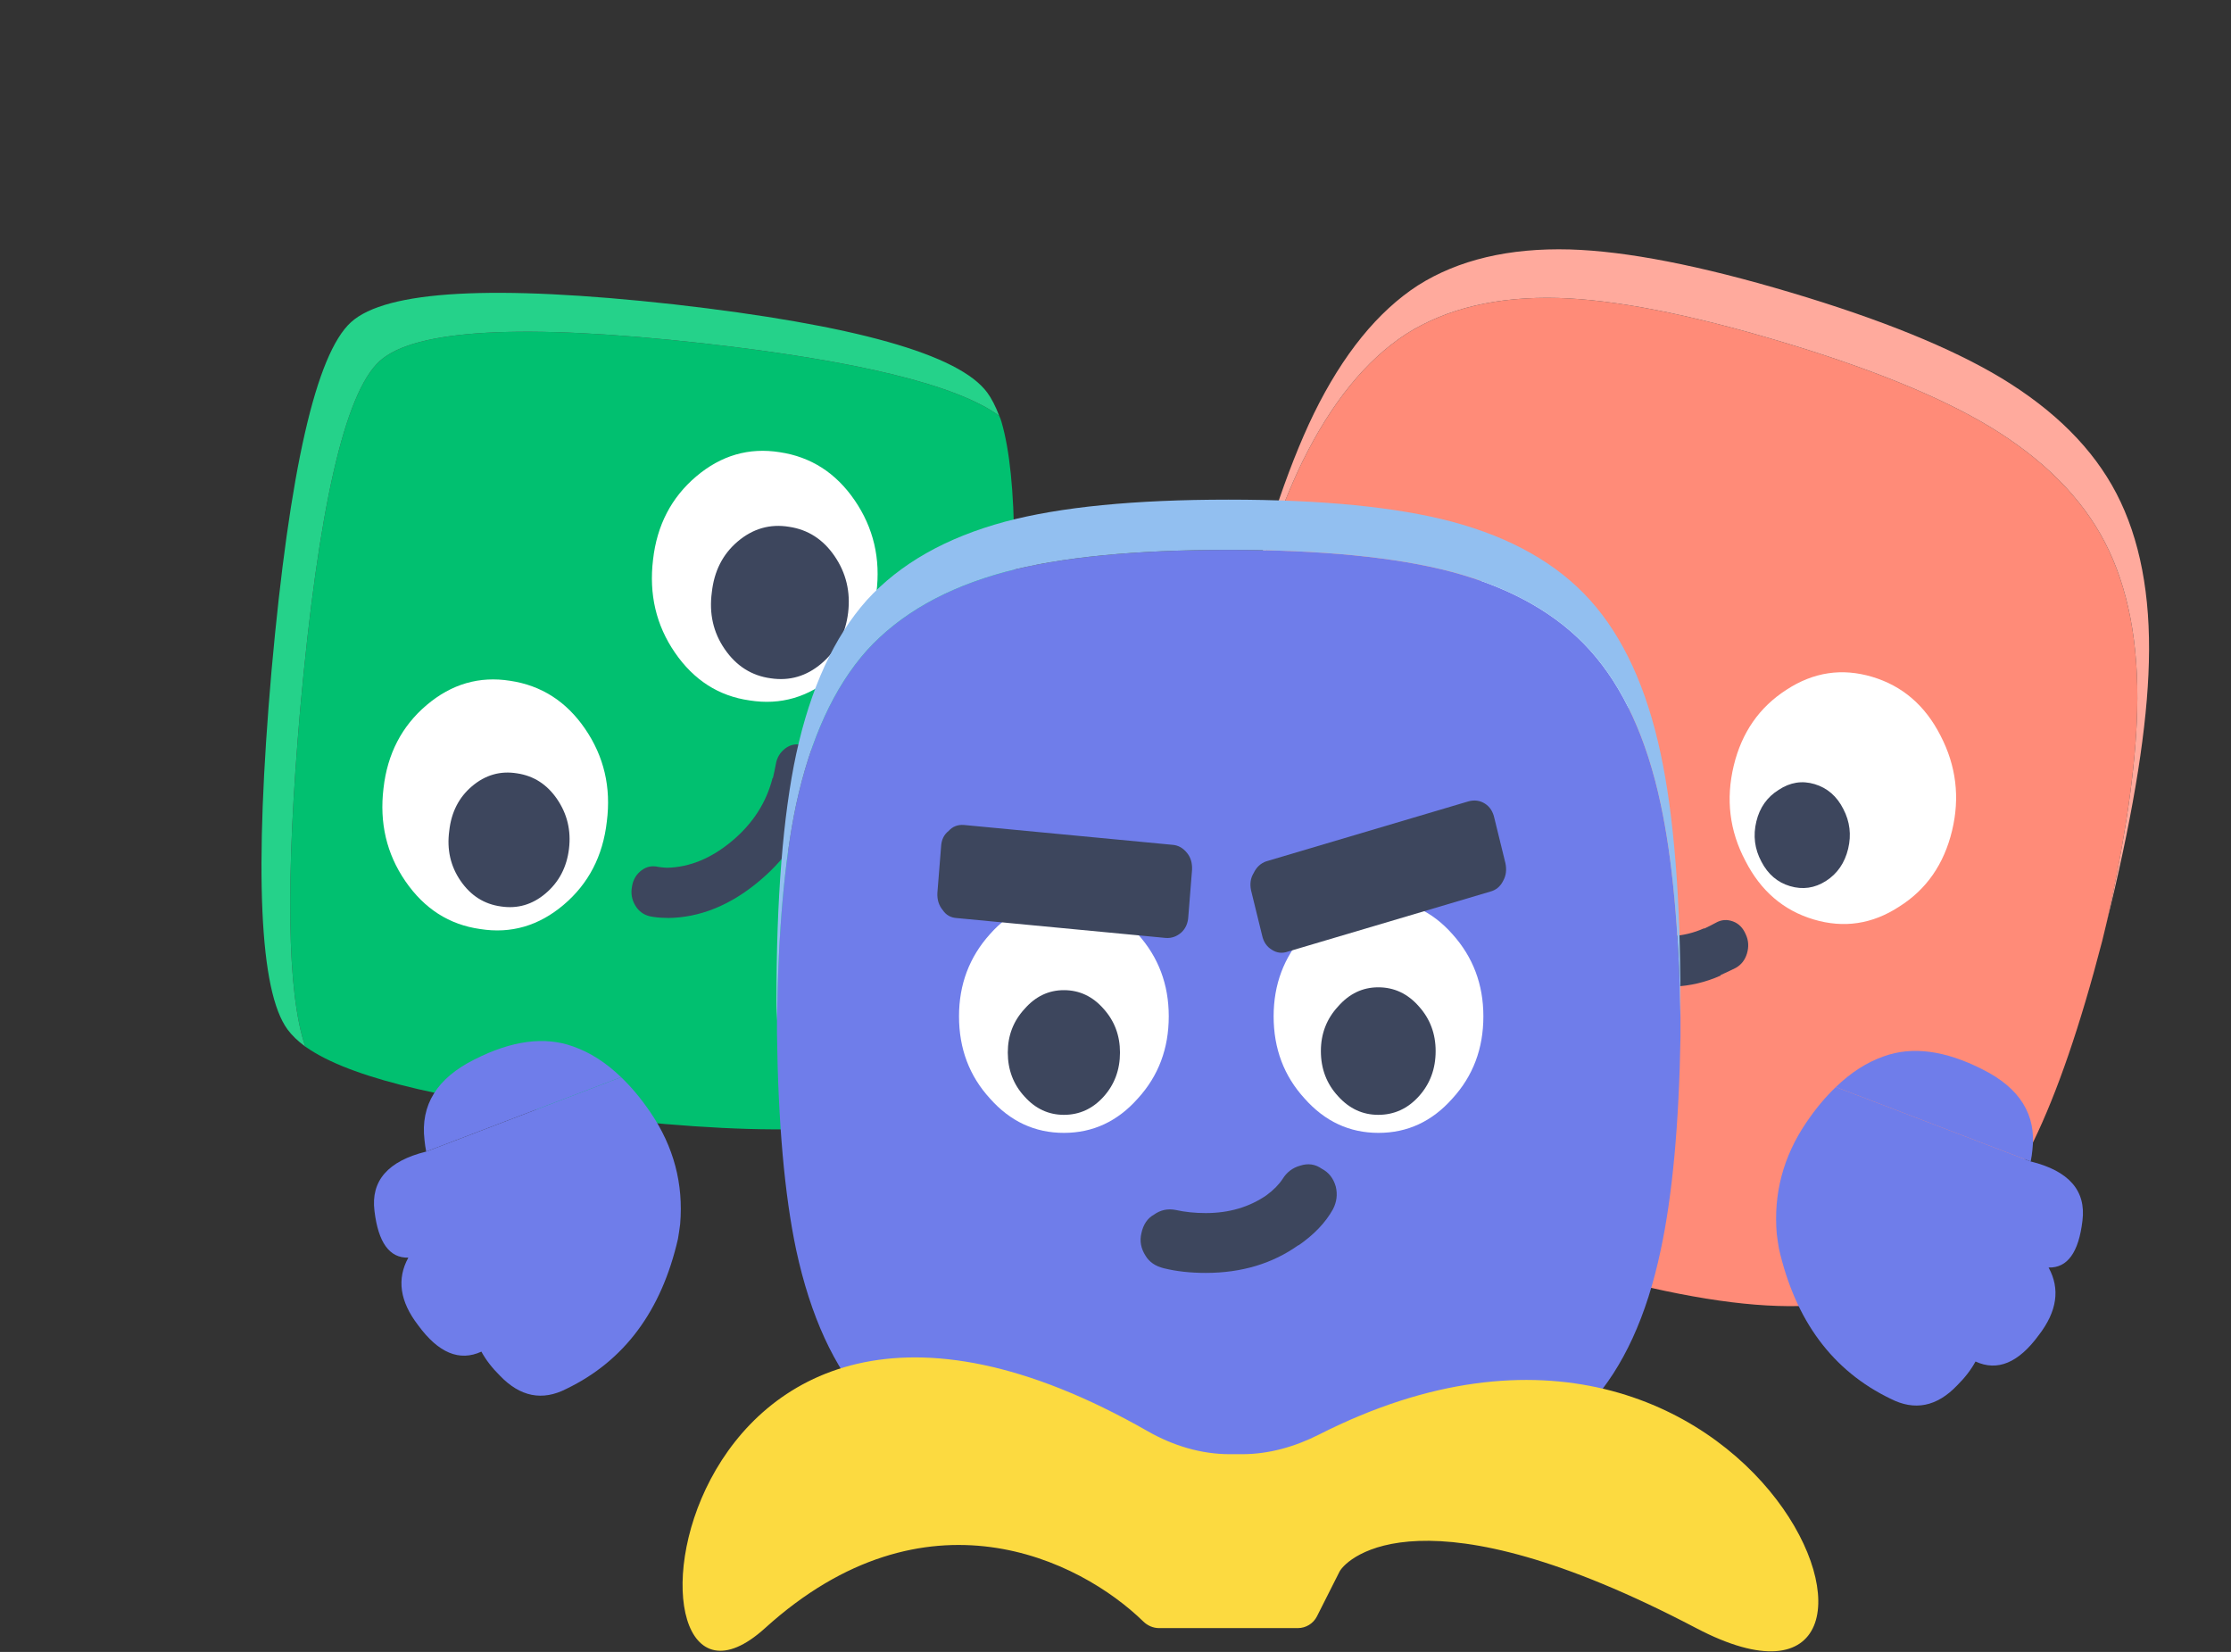 <svg width="416" height="308" viewBox="0 0 416 308" fill="none" xmlns="http://www.w3.org/2000/svg">
<rect x="0" y="0" width="416" height="308" fill="#333333" stroke="none"/>
<path d="M130.99 63.992C97.376 60.277 77.308 61.388 70.785 67.325C64.261 73.263 59.324 94.912 55.973 132.273C53.204 164.261 53.521 185.215 56.924 195.135C57.255 195.338 57.609 195.571 57.985 195.835C66.533 201.274 84.554 205.457 112.048 208.385C145.607 212.15 165.675 211.038 172.253 205.051C178.776 199.114 183.713 177.464 187.065 140.103C189.904 109.566 189.794 89.079 186.737 78.642C186.623 78.241 186.482 77.865 186.314 77.513C178.344 71.75 159.903 67.243 130.99 63.992Z" fill="url(#paint0_linear_413_739)"/>
<path d="M71.511 146.963C70.729 153.418 72.085 159.19 75.577 164.279C79.113 169.429 83.763 172.407 89.528 173.212C95.28 174.127 100.474 172.619 105.109 168.688C109.744 164.758 112.424 159.589 113.15 153.181C113.974 146.787 112.619 141.016 109.084 135.865C105.591 130.777 100.941 127.799 95.133 126.932C89.381 126.017 84.187 127.525 79.552 131.456C74.917 135.386 72.237 140.555 71.511 146.963Z" fill="white"/>
<path d="M106.094 158.265C106.509 154.839 105.764 151.738 103.858 148.962C101.991 146.241 99.516 144.651 96.433 144.191C93.313 143.675 90.503 144.476 88.005 146.595C85.557 148.671 84.144 151.45 83.767 154.931C83.302 158.4 84.004 161.494 85.871 164.215C87.777 166.991 90.296 168.588 93.428 169.006C96.511 169.466 99.276 168.658 101.724 166.582C104.222 164.464 105.679 161.691 106.094 158.265Z" fill="#3D465D"/>
<path d="M121.77 104.343C120.989 110.798 122.344 116.57 125.837 121.659C129.372 126.809 134.022 129.787 139.788 130.592C145.54 131.507 150.733 129.999 155.368 126.068C160.003 122.138 162.684 116.968 163.409 110.561C164.234 104.167 162.878 98.395 159.343 93.245C155.85 88.156 151.2 85.179 145.392 84.311C139.64 83.397 134.447 84.905 129.812 88.835C125.177 92.766 122.496 97.935 121.77 104.343Z" fill="white"/>
<path d="M158.143 114.242C158.615 110.342 157.767 106.812 155.598 103.652C153.472 100.555 150.655 98.745 147.146 98.221C143.594 97.634 140.396 98.546 137.553 100.957C134.766 103.321 133.158 106.484 132.729 110.447C132.2 114.395 132.998 117.918 135.124 121.014C137.293 124.174 140.16 125.992 143.726 126.468C147.235 126.992 150.382 126.072 153.169 123.709C156.013 121.297 157.671 118.142 158.143 114.242Z" fill="#3D465D"/>
<path d="M152.218 147.736L152.154 147.643C152.441 146.516 152.7 145.413 152.931 144.334C153.132 143.083 152.92 141.938 152.294 140.897C151.626 139.795 150.729 139.132 149.604 138.908C148.436 138.622 147.384 138.827 146.448 139.523C145.456 140.266 144.859 141.263 144.658 142.514C144.509 143.327 144.332 144.164 144.128 145.025L144.044 145.096C142.897 149.603 140.425 153.466 136.628 156.687C132.718 160.001 128.629 161.702 124.359 161.789C123.811 161.763 123.291 161.713 122.799 161.639C121.631 161.353 120.579 161.558 119.643 162.254C118.651 162.997 118.054 163.994 117.853 165.245C117.595 166.543 117.801 167.743 118.469 168.846C119.094 169.886 119.991 170.549 121.159 170.835C122.088 171.029 123.128 171.129 124.28 171.134C124.336 171.086 124.385 171.094 124.428 171.156C130.496 171.115 136.266 168.774 141.739 164.133C147.1 159.587 150.593 154.121 152.218 147.736Z" fill="#3D465D"/>
<path d="M125.65 56.743C92.036 53.028 71.968 54.139 65.444 60.077C58.921 66.014 53.984 87.664 50.633 125.025C47.37 162.507 48.365 184.812 53.617 191.94C54.418 193.027 55.52 194.092 56.924 195.135C53.521 185.215 53.204 164.261 55.973 132.274C59.324 94.912 64.261 73.263 70.785 67.326C77.308 61.388 97.376 60.277 130.99 63.992C159.903 67.243 178.344 71.75 186.314 77.514C185.626 75.718 184.882 74.276 184.081 73.189C178.829 66.061 159.352 60.579 125.65 56.743Z" fill="#25D28A"/>
<path d="M370.936 79.5C361.598 73.891 348.517 68.581 331.691 63.57C314.797 58.538 301.079 55.867 290.537 55.555C279.194 55.248 269.747 57.484 262.195 62.266C254.693 67.142 248.227 75.115 242.795 86.184C238.293 95.509 234.004 108.171 229.929 124.169C229.748 124.923 229.566 125.677 229.384 126.431C225.716 142.55 223.735 155.899 223.439 166.477C223.145 179.157 225.159 189.656 229.481 197.973C233.852 206.386 241.027 213.573 251.007 219.535C260.277 225.124 273.358 230.434 290.252 235.466C307.078 240.477 320.796 243.148 331.406 243.48C342.798 243.883 352.245 241.647 359.747 236.77C367.299 231.989 373.766 224.016 379.148 212.852C383.614 203.677 387.891 191.214 391.979 175.462C392.033 175.236 392.079 175.048 392.115 174.897L392.797 172.07C396.342 156.156 398.244 142.986 398.504 132.558C398.847 119.974 396.833 109.475 392.462 101.063C388.14 92.745 380.965 85.558 370.936 79.5Z" fill="url(#paint1_linear_413_739)"/>
<path d="M272.067 110.405C266.992 113.661 263.709 118.38 262.219 124.562C260.71 130.82 261.431 136.731 264.379 142.296C267.242 147.916 271.489 151.565 277.121 153.242C282.752 154.919 288.071 154.12 293.079 150.843C298.136 147.663 301.419 142.944 302.927 136.686C304.417 130.504 303.697 124.593 300.767 118.952C297.904 113.332 293.657 109.683 288.025 108.006C282.394 106.329 277.075 107.128 272.067 110.405Z" fill="white"/>
<path d="M288.906 142.813C291.917 140.882 293.877 138.031 294.785 134.261C295.676 130.567 295.252 127.047 293.513 123.701C291.793 120.28 289.237 118.064 285.844 117.053C282.52 116.063 279.343 116.572 276.314 118.579C273.236 120.49 271.251 123.293 270.36 126.987C269.452 130.757 269.901 134.325 271.707 137.691C273.445 141.037 275.977 143.205 279.301 144.195C282.694 145.205 285.895 144.745 288.906 142.813Z" fill="#3D465D"/>
<path d="M333.129 128.591C328.054 131.847 324.771 136.566 323.281 142.748C321.773 149.006 322.493 154.917 325.442 160.482C328.304 166.102 332.551 169.751 338.183 171.428C343.814 173.105 349.133 172.306 354.141 169.029C359.198 165.849 362.481 161.13 363.989 154.872C365.48 148.69 364.759 142.779 361.829 137.138C358.966 131.518 354.719 127.869 349.088 126.192C343.456 124.515 338.137 125.315 333.129 128.591Z" fill="white"/>
<path d="M340.491 164.242C342.601 162.888 343.974 160.891 344.611 158.249C345.235 155.66 344.938 153.194 343.72 150.849C342.514 148.452 340.723 146.899 338.346 146.191C336.016 145.497 333.79 145.853 331.668 147.26C329.51 148.599 328.12 150.563 327.496 153.152C326.859 155.793 327.173 158.293 328.439 160.652C329.657 162.997 331.431 164.516 333.761 165.21C336.138 165.918 338.381 165.595 340.491 164.242Z" fill="#3D465D"/>
<path d="M320.825 181.895L320.852 181.781C321.83 181.345 322.774 180.899 323.684 180.443C324.698 179.856 325.384 178.97 325.743 177.784C326.12 176.522 326.044 175.328 325.516 174.201C325.006 172.998 324.217 172.198 323.15 171.799C322.014 171.38 320.94 171.464 319.926 172.051C319.256 172.417 318.552 172.773 317.814 173.119L317.712 173.089C313.801 174.833 309.539 175.018 304.925 173.644C300.176 172.23 296.466 169.67 293.796 165.966C293.48 165.468 293.198 164.98 292.949 164.502C292.439 163.299 291.651 162.499 290.583 162.1C289.448 161.681 288.373 161.765 287.359 162.352C286.277 162.918 285.548 163.833 285.171 165.094C284.812 166.28 284.888 167.474 285.398 168.677C285.827 169.613 286.392 170.589 287.092 171.605C287.16 171.626 287.185 171.673 287.166 171.749C290.903 177.063 296.095 180.711 302.744 182.691C309.258 184.631 315.285 184.365 320.825 181.895Z" fill="#3D465D"/>
<path d="M331.69 63.57C348.517 68.581 361.598 73.891 370.936 79.501C380.965 85.558 388.14 92.746 392.462 101.063C396.833 109.476 398.847 119.974 398.504 132.559C398.244 142.986 396.342 156.157 392.797 172.07C393.015 171.165 393.242 170.223 393.478 169.243C397.985 150.545 400.388 135.301 400.685 123.511C401.028 110.927 399.014 100.429 394.643 92.016C390.321 83.699 383.146 76.511 373.117 70.454C363.779 64.844 350.697 59.534 333.871 54.523C316.978 49.491 303.26 46.82 292.718 46.508C281.375 46.201 271.928 48.438 264.376 53.219C256.874 58.095 250.408 66.068 244.976 77.137C239.93 87.512 235.153 102.049 230.645 120.746C230.373 121.877 230.134 123.018 229.929 124.169C234.004 108.171 238.293 95.509 242.795 86.184C248.227 75.115 254.693 67.142 262.195 62.266C269.747 57.485 279.194 55.248 290.537 55.556C301.079 55.867 314.797 58.538 331.69 63.57Z" fill="#FFAA9D"/>
<path d="M270.68 106.619C260.355 103.888 246.482 102.522 229.062 102.522C211.573 102.522 197.7 103.888 187.445 106.619C176.417 109.585 167.813 114.464 161.632 121.254C155.521 128.123 151.131 137.684 148.462 149.939C146.284 160.242 145.09 173.706 144.879 190.331C144.879 191.111 144.879 191.892 144.879 192.672C145.09 209.298 146.284 222.762 148.462 233.065C151.131 245.397 155.521 254.958 161.632 261.749C167.813 268.618 176.417 273.496 187.445 276.384C197.7 279.116 211.573 280.482 229.062 280.482C246.482 280.482 260.355 279.116 270.68 276.384C281.778 273.496 290.382 268.618 296.493 261.749C302.674 254.958 307.064 245.397 309.663 233.065C311.841 222.918 313.07 209.649 313.351 193.258C313.351 193.024 313.351 192.829 313.351 192.672V189.745C313.07 173.354 311.841 160.085 309.663 149.939C307.064 137.684 302.674 128.123 296.493 121.254C290.382 114.464 281.778 109.585 270.68 106.619Z" fill="#6F7DEA"/>
<path d="M198.376 167.759C192.966 167.759 188.37 169.895 184.59 174.169C180.744 178.442 178.821 183.549 178.821 189.488C178.821 195.5 180.744 200.606 184.59 204.808C188.37 209.081 192.966 211.218 198.376 211.218C203.786 211.218 208.381 209.081 212.162 204.808C216.008 200.606 217.931 195.5 217.931 189.488C217.931 183.549 216.008 178.442 212.162 174.169C208.381 169.895 203.786 167.759 198.376 167.759Z" fill="white"/>
<path d="M198.376 184.609C195.528 184.609 193.088 185.771 191.054 188.096C188.962 190.356 187.916 193.068 187.916 196.232C187.916 199.461 188.962 202.205 191.054 204.465C193.088 206.725 195.528 207.855 198.376 207.855C201.281 207.855 203.751 206.725 205.785 204.465C207.819 202.205 208.836 199.461 208.836 196.232C208.836 193.068 207.819 190.356 205.785 188.096C203.751 185.771 201.281 184.609 198.376 184.609Z" fill="#3D465D"/>
<path d="M257.04 167.759C251.63 167.759 247.034 169.895 243.254 174.169C239.408 178.442 237.485 183.549 237.485 189.488C237.485 195.5 239.408 200.606 243.254 204.808C247.034 209.081 251.63 211.218 257.04 211.218C262.45 211.218 267.045 209.081 270.826 204.808C274.672 200.606 276.595 195.5 276.595 189.488C276.595 183.549 274.672 178.442 270.826 174.169C267.045 169.895 262.45 167.759 257.04 167.759Z" fill="white"/>
<path d="M256.996 184.078C254.084 184.078 251.587 185.267 249.507 187.644C247.367 189.956 246.297 192.73 246.297 195.966C246.297 199.269 247.367 202.076 249.507 204.387C251.587 206.699 254.084 207.855 256.996 207.855C259.968 207.855 262.494 206.699 264.574 204.387C266.655 202.076 267.695 199.269 267.695 195.966C267.695 192.73 266.655 189.956 264.574 187.644C262.494 185.267 259.968 184.078 256.996 184.078Z" fill="#3D465D"/>
<path d="M175.804 169.706C176.415 170.614 177.288 171.102 178.425 171.17L217.368 174.875C218.441 174.955 219.412 174.614 220.282 173.851C221.088 173.102 221.522 172.095 221.582 170.832L222.273 162.194C222.333 160.931 222.032 159.887 221.369 159.063C220.619 158.109 219.708 157.592 218.635 157.512L179.692 153.807C178.555 153.739 177.621 154.11 176.891 154.918C176.009 155.609 175.538 156.586 175.477 157.849L174.787 166.487C174.726 167.75 175.065 168.823 175.804 169.706Z" fill="#3D465D"/>
<path d="M236.116 160.588C235.074 160.95 234.291 161.674 233.77 162.761C233.183 163.702 233.02 164.789 233.281 166.02L235.334 174.386C235.595 175.617 236.214 176.523 237.192 177.102C238.105 177.682 239.082 177.79 240.125 177.428L277.866 166.238C278.974 165.948 279.789 165.26 280.31 164.173C280.832 163.232 280.962 162.145 280.701 160.914L278.648 152.548C278.387 151.317 277.801 150.411 276.888 149.832C275.975 149.252 274.965 149.107 273.857 149.397L236.116 160.588Z" fill="#3D465D"/>
<path d="M246.469 217.912C245.252 217.042 243.905 216.849 242.427 217.332C241.036 217.718 239.949 218.539 239.167 219.795C238.472 220.858 237.472 221.872 236.168 222.838C232.952 225.06 229.17 226.171 224.824 226.171C222.825 226.171 220.956 225.977 219.217 225.591C217.739 225.301 216.392 225.591 215.175 226.46C213.958 227.136 213.176 228.296 212.828 229.938C212.48 231.387 212.741 232.787 213.61 234.14C214.306 235.299 215.436 236.072 217.001 236.458C219.348 237.038 221.955 237.327 224.824 237.327C231.517 237.327 237.298 235.589 242.166 232.111L242.036 232.256C244.991 230.228 247.164 227.958 248.555 225.446C249.251 224.094 249.425 222.693 249.077 221.244C248.642 219.699 247.773 218.588 246.469 217.912Z" fill="#3D465D"/>
<path d="M270.68 97.253C260.355 94.521 246.482 93.156 229.062 93.156C211.573 93.156 197.7 94.521 187.445 97.253C176.417 100.219 167.813 105.098 161.632 111.888C155.521 118.757 151.131 128.318 148.462 140.572C146.003 152.046 144.774 167.462 144.774 186.819C144.774 187.989 144.809 189.16 144.879 190.331C145.09 173.706 146.284 160.242 148.462 149.939C151.131 137.685 155.521 128.123 161.632 121.254C167.813 114.464 176.417 109.586 187.445 106.62C197.7 103.888 211.573 102.522 229.062 102.522C246.482 102.522 260.355 103.888 270.68 106.62C281.778 109.586 290.382 114.464 296.493 121.254C302.674 128.123 307.064 137.685 309.663 149.939C311.841 160.086 313.07 173.355 313.351 189.746C313.351 188.809 313.351 187.833 313.351 186.819C313.351 167.462 312.122 152.046 309.663 140.572C307.064 128.318 302.674 118.757 296.493 111.888C290.382 105.098 281.778 100.219 270.68 97.253Z" fill="#92BFF0"/>
<path d="M241.998 303.55H216.128C215.024 303.55 213.979 303.09 213.189 302.32C201.337 290.773 172.576 276.451 142.658 303.55C112.427 330.933 122.064 214.315 214.041 266.861C218.667 269.504 223.924 271.124 229.251 271.124H231.661C236.637 271.124 241.533 269.705 245.971 267.455C329.297 225.196 366.591 329.966 316.27 303.55C265.497 276.897 251.246 290.394 249.791 292.984L245.569 301.352C244.889 302.7 243.508 303.55 241.998 303.55Z" fill="#FCDA40"/>
<path d="M378.653 216.548C378.797 215.827 378.903 215.113 378.97 214.404C379.751 207.865 376.642 202.853 369.642 199.368C362.676 195.835 356.546 195.029 351.253 196.951C348.095 198.057 345.117 199.965 342.319 202.674L378.653 216.548Z" fill="#6F7DEA"/>
<path d="M352.513 260.785C357.007 263.092 361.144 262.268 364.922 258.314C366.388 256.862 367.534 255.373 368.361 253.846C372.449 255.736 376.384 254.093 380.165 248.917C383.571 244.498 384.177 240.299 381.984 236.322C385.492 236.427 387.598 233.521 388.301 227.605C389.003 221.995 385.787 218.31 378.653 216.549L342.319 202.674C340.391 204.504 338.55 206.714 336.797 209.302C332.497 215.651 330.666 222.573 331.302 230.068C331.421 231.01 331.557 231.927 331.709 232.82C334.788 246.26 341.722 255.582 352.513 260.785Z" fill="#6F7DEA"/>
<path d="M79.472 214.706C79.328 213.985 79.222 213.27 79.155 212.561C78.374 206.022 81.484 201.011 88.483 197.526C95.45 193.992 101.579 193.187 106.872 195.108C110.031 196.215 113.009 198.123 115.807 200.832L79.472 214.706Z" fill="#6F7DEA"/>
<path d="M105.612 258.943C101.118 261.25 96.982 260.426 93.203 256.472C91.738 255.02 90.591 253.531 89.764 252.004C85.676 253.894 81.742 252.251 77.961 247.074C74.555 242.655 73.948 238.457 76.141 234.48C72.633 234.584 70.527 231.679 69.824 225.763C69.122 220.153 72.338 216.467 79.472 214.706L115.807 200.832C117.734 202.662 119.575 204.871 121.328 207.46C125.628 213.809 127.46 220.731 126.824 228.226C126.704 229.168 126.568 230.085 126.416 230.977C123.338 244.418 116.403 253.74 105.612 258.943Z" fill="#6F7DEA"/>
<defs>
<linearGradient id="paint0_linear_413_739" x1="-374.872" y1="460.862" x2="-254.309" y2="593.317" gradientUnits="userSpaceOnUse">
<stop stop-color="#01C070"/>
<stop offset="1" stop-color="#01C070"/>
</linearGradient>
<linearGradient id="paint1_linear_413_739" x1="-32.502" y1="-54.594" x2="-85.555" y2="123.539" gradientUnits="userSpaceOnUse">
<stop stop-color="#FF8B78"/>
<stop offset="1" stop-color="#FF8B78"/>
</linearGradient>
</defs>
</svg>
